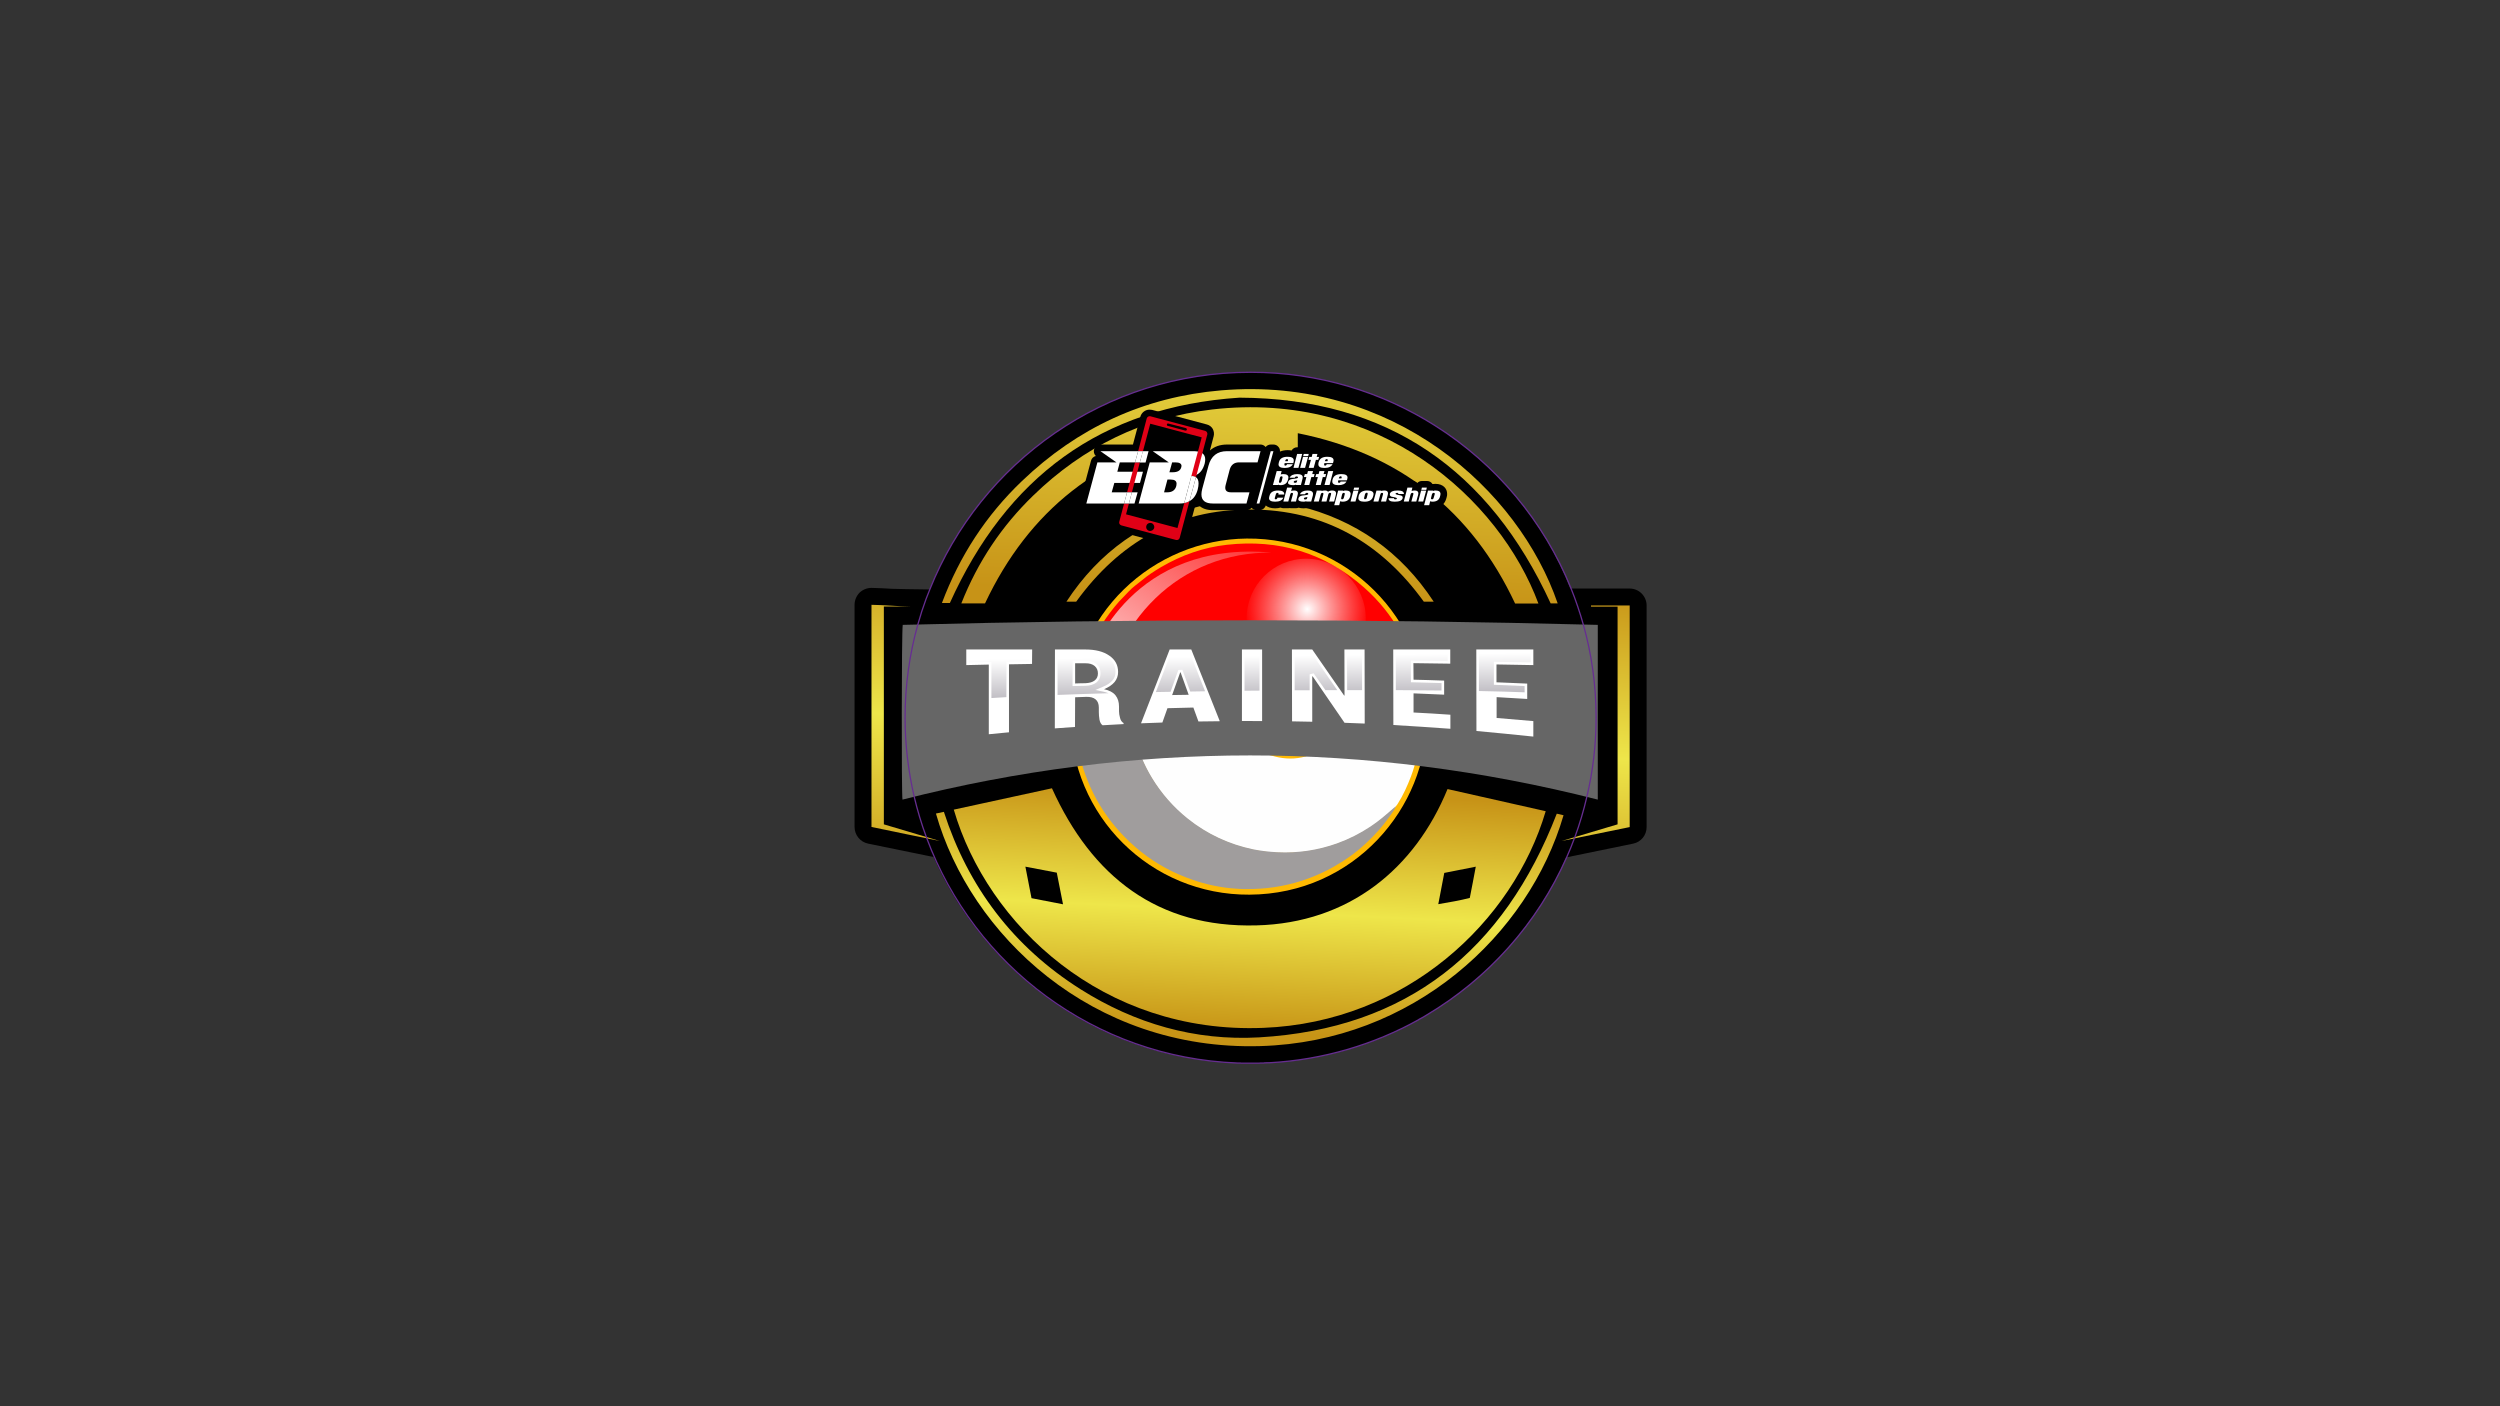 <svg width="1920" height="1080" viewBox="0 0 1920 1080" fill="none" xmlns="http://www.w3.org/2000/svg">
<rect x="0" y="0" width="1920" height="1080" fill="#333333" stroke="none"/>
<path d="M0.4 1080H1920.4V0H0.4V1080Z" fill="none"/>
<path d="M1264.6 465V635.2C1264.6 641.4 1260.3 646.7 1254.3 647.9L1203.2 658.4L1202.8 658.5C1186.3 696.5 1159.8 731.1 1126.4 758.1C1116.5 766.1 1106.1 773.3 1095.4 779.7C1094.6 780.167 1093.83 780.633 1093.1 781.1C1092.37 781.5 1091.63 781.9 1090.9 782.3C1090.57 782.5 1090.23 782.667 1089.9 782.8C1089.83 782.867 1089.77 782.933 1089.7 783C1089.63 783.067 1089.53 783.133 1089.4 783.2C1054.5 802.8 1015.7 814 975 816.2C974.6 816.2 974.167 816.2 973.7 816.2C972.834 816.267 971.933 816.3 971 816.3C970.867 816.3 970.7 816.333 970.5 816.4H969.6C969.466 816.4 969.334 816.4 969.2 816.4C968.867 816.4 968.566 816.4 968.3 816.4H968.2C968 816.4 967.8 816.4 967.6 816.4C967.533 816.467 967.467 816.5 967.4 816.5C966.334 816.5 965.3 816.5 964.3 816.5C962.966 816.5 961.7 816.5 960.5 816.5H960.2C959.134 816.5 958.067 816.5 957 816.5C955.867 816.5 954.7 816.5 953.5 816.5C953.367 816.5 953.233 816.5 953.1 816.5C952.9 816.5 952.733 816.467 952.6 816.4C951.8 816.4 951 816.4 950.2 816.4C892.4 814.3 838.6 794.3 793.9 758.3C760.2 731.1 733.6 696.3 717 658.2L666.7 647.9C660.6 646.6 656.3 641.3 656.3 635.1V464.5C656.3 461 657.7 457.7 660.1 455.2C662.6 452.8 665.9 451.5 669.3 451.5H669.5C674.8 451.6 680.1 451.9 685.1 452.2C688.1 452.4 702 452.5 713.5 452.7C713.7 452.7 713.9 452.7 714.1 452.7C753.2 354.9 848.8 285.9 960.5 285.9C1012.5 285.9 1061 300.9 1102 326.8C1152.5 359.1 1188.4 406.1 1206 452H1251.6C1258.8 452 1264.6 457.9 1264.6 465Z" fill="black"/>
<path d="M1242.3 633.1C1227.97 637.367 1213.63 641.633 1199.3 645.9C1216.7 642.4 1234.1 638.8 1251.6 635.2V465C1241.5 465 1231.7 465 1221.9 465C1221.9 465.333 1221.9 465.633 1221.9 465.9C1228.7 465.9 1235.4 465.9 1242.3 465.9V633.1Z" fill="url(#paint0_linear_0_1)"/>
<path d="M1095.7 551.3C1096.3 620 1040 686.7 959.6 687.1C883.9 687.6 821.9 626.7 822.2 550.2C822.5 471.3 886.1 414.3 957.5 413.6C1033.5 412.9 1096.2 474.4 1095.7 551.3Z" fill="#FFB902"/>
<path d="M871.5 564.2C884.1 560.8 896.8 558.3 909.7 556.4C918.3 555.2 926.9 554.3 935.6 553.7C939 553.5 942.3 553.4 945.7 553.2C946.7 553.1 947.101 553.7 947.401 554.5C953.301 567.2 962.8 576 976.2 580.2C992.3 585.2 1007.1 582.2 1020.3 571.7C1023.8 568.9 1026.9 565.5 1029.3 561.7C1030 560.8 1030.6 560.5 1031.7 560.8C1048.3 564.3 1064.3 569.3 1080.1 575.3C1082.5 576.2 1084.9 577.2 1087.4 578C1088.7 578.4 1088.7 579.1 1088.5 580.2C1087.1 585.7 1085.6 591.1 1083.6 596.4C1080.8 603.7 1077.6 610.8 1073.4 617.4C1073 618 1072.6 618.6 1072.1 619.2C1070.7 621.3 1068.6 622.6 1066.8 624.2C1061.67 628.867 1056.2 633.033 1050.4 636.7C1040 643.3 1028.8 648 1016.9 651.2C1009.7 653.133 1002.4 654.333 995 654.8C975 656.1 955.8 652.8 937.5 644.6C928.8 640.7 920.801 635.9 913.401 630.2C905.901 624.3 899.1 617.7 893.2 610.2C882.8 597 875.4 582.4 871.1 566.2C870.9 565.5 870.6 564.7 871.5 564.2Z" fill="#FEFEFE"/>
<path d="M871.5 564.2C871.1 564.7 871.3 565.2 871.4 565.7C874.3 576.9 878.7 587.5 884.7 597.4C892 609.4 901.2 619.9 912.2 628.7C927.1 640.6 943.9 648.4 962.5 652.3C968.6 653.5 974.7 654.2 980.9 654.5C996.7 655.3 1012 653 1026.9 647.7C1036 644.4 1044.5 640.1 1052.5 634.8C1058.9 630.6 1064.6 625.6 1070.3 620.6C1070.9 620.1 1071.5 619.7 1072.1 619.2C1071 622 1069.1 624.3 1067.4 626.8C1062.1 634.4 1055.9 641.3 1049 647.7C1041.3 654.9 1032.7 661 1023.5 666.1C1012.7 672.1 1001.3 676.5 989.3 679.3C982.233 680.967 975.067 682.033 967.8 682.5C964.6 682.7 961.5 682.8 958.4 682.8C954.1 682.9 949.7 682.6 945.4 682.2C933.467 681 921.933 678.2 910.8 673.8C896.4 668.3 883.4 660.5 871.8 650.4C850 631.4 835.8 607.9 829 579.8C828.6 578.4 829 577.9 830.3 577.4C843.2 572.6 856.2 568.2 869.5 564.7C870.167 564.5 870.833 564.333 871.5 564.2Z" fill="#A09D9D"/>
<path d="M835.701 544.5C842.201 542.1 848.6 539.7 855.1 537.5C862.4 535 869.8 532.5 877.3 530.6C886.7 528.2 896.1 525.8 905.6 524.2C913 523 920.401 521.9 927.901 521.3C932.601 521 937.3 520.6 942 520.4C943.9 520.3 945.801 520.1 947.701 520.2C948.601 520.2 948.9 519.7 949.1 519C952.8 509.8 958.901 502.6 967.401 497.4C972.867 494.067 978.801 492.033 985.201 491.3C997.101 490 1008 492.9 1017.5 500.2C1026 506.7 1031.4 515.3 1033.7 525.7C1034 527.2 1034.7 527.7 1036.1 528C1050.1 530.7 1063.3 535.9 1076.2 541.7C1081.3 544 1086.3 546.1 1091.4 548.2C1092.4 548.6 1092.9 549.1 1092.9 550.1C1093.1 558.6 1092.9 567 1090.9 575.3C1090.6 576.5 1089.9 576.2 1089.1 575.9C1080.5 572.433 1071.8 569.3 1063 566.5C1052.2 563 1041.2 560 1030.1 557.7C1029 557.5 1028.6 558 1028.2 558.7C1024.6 564.5 1020 569.2 1014.3 572.8C1008.1 576.8 1001.4 579 994.1 579.6C983.6 580.5 974 577.9 965.3 572C957.8 567 952.5 560.1 949.1 551.8C948.6 550.6 948.001 550.4 946.901 550.5C941.601 550.8 936.1 550.9 930.8 551.4C923.7 552 916.6 552.8 909.5 553.8C899.8 555.1 890.201 557 880.701 559.1C877.101 559.9 873.7 561.2 870.1 562C865.6 563.1 861.301 564.5 856.901 565.7C856.101 565.9 855.4 566.4 854.5 566.4C852.9 567 851.4 566.3 850 565.6C841.5 561.9 836.601 555.4 835.201 546.2C835.101 545.5 835.001 544.9 835.701 544.5Z" fill="#58585A"/>
<path d="M1091.9 543.5C1091.6 537.9 1091 532.3 1090 526.8C1084.4 496.9 1070.4 471.4 1047.6 451.2C1017.5 424.6 982.101 413.9 942.201 418.4C924.201 420.4 907.3 426.4 891.6 435.6C886.4 438.7 881.301 442 876.701 445.9C873.301 448.6 869.8 451.1 866.8 454.3C865.467 455.7 864.134 457.1 862.8 458.5C861.7 459.7 860.6 460.8 859.5 461.9C839.7 484.5 828.501 510.7 826.201 540.6C826.101 542.2 825.9 543.7 826.1 545.4C827.1 545 827.901 544.7 828.701 544.4C844.101 538.4 859.701 532.8 875.701 528.3C898.301 521.8 921.3 518.2 944.8 517.5C946.2 517.5 946.9 517.1 947.5 515.8C956.1 497.4 973.901 487 994.201 488.4C1013.8 489.7 1031.2 504.1 1036 523.4C1036.4 524.8 1037 525.4 1038.4 525.7C1046.4 527.3 1054.3 529.7 1061.9 532.7C1071.5 536.4 1080.7 540.8 1090.2 544.7C1091.9 545.4 1092 545.4 1091.9 543.5Z" fill="#FF0000"/>
<path d="M835.7 544.5C835.1 546.1 835.8 547.6 836.2 549.1C838.6 557.9 844.3 563.6 853.1 566.3C853.6 566.4 854.1 566.3 854.5 566.4C850.2 567.8 845.801 569.3 841.401 570.8C837.201 572.2 832.9 573.6 828.8 575.4C827.8 575.8 827.601 575.4 827.401 574.6C826.701 571.9 826.301 569.1 825.901 566.3C825.001 561 825.4 555.6 825.3 550.2C825.3 549 825.7 548.3 826.8 547.9C829.8 546.8 832.7 545.4 835.7 544.5Z" fill="#363638"/>
<path d="M991.8 501.8C1009.6 501.6 1024.5 516.4 1024.3 534.8C1024 552.7 1009.7 567.2 991.3 567.1C973 567 958.8 552.1 958.8 534.3C958.9 516.4 973.6 501.4 991.8 501.8Z" fill="black"/>
<path d="M961.6 534.1C961.9 517.5 975.501 504.2 991.901 504.5C1008.8 504.7 1021.7 518.3 1021.4 535.5C1021.2 551.7 1007.3 564.6 990.6 564.3C974.6 564 961.4 550.2 961.6 534.1Z" fill="#FEFEFE"/>
<path d="M991.7 511.4C1004.5 511.5 1014.7 521.9 1014.6 534.6C1014.4 547.3 1004.1 557.5 991.4 557.4C978.6 557.4 968.4 546.9 968.6 534C968.7 521.5 979.1 511.3 991.7 511.4Z" fill="black"/>
<path d="M1012.8 534.8C1012.1 547.2 1002.4 556.2 990.2 555.5C979 555 969.7 544.8 970.4 533.6C971 521.8 980.9 512.6 992.4 513.2C1004 513.8 1013.3 523.7 1012.8 534.8Z" fill="#FEFEFE"/>
<path d="M1048.9 474.9C1048.9 500.1 1028.4 520.6 1003.1 520.6C977.9 520.6 957.4 500.1 957.4 474.9C957.4 449.6 977.9 429.1 1003.1 429.1C1028.4 429.1 1048.9 449.6 1048.9 474.9Z" fill="url(#paint1_radial_0_1)"/>
<path d="M976.6 424.4C907.2 423.8 852.3 475.4 844.5 553.2L839.1 501.8C839.1 501.8 868.9 414.6 976.6 424.4Z" fill="url(#paint2_linear_0_1)"/>
<path d="M693.1 614.1C871.2 568.8 1049.1 568.9 1227.1 614.1V479.9C1048.9 475.2 871 475.2 693.3 479.9C692.4 485 692.3 609.5 693.1 614.1Z" fill="#666666"/>
<path d="M1187.1 623C1162.1 707.8 1080 785.1 970.2 789.4C847.2 794.3 758.3 710.2 732.5 621.8L807.9 605.4C838.6 673.3 889.1 712.7 964.9 710.7C1036.1 708.9 1086.7 667 1111.7 606L1187.1 623Z" fill="url(#paint3_linear_0_1)"/>
<path d="M930.8 314.5C877.8 320.7 831.9 343.3 793.6 380.5C769.4 403.9 751 431.3 738.3 463.4H756.5C790.2 391.9 845.4 348.3 923.3 332.7V388.3C878.7 399.3 844.1 423.7 819 462.1H826.5C859.6 416.4 903.5 391.2 960.2 391.3C1016.9 391.4 1060.7 416.7 1093.5 462.1H1101.1C1075.9 423.7 1041.1 399.2 996.7 388.4V332.7C1074.9 348.4 1130.2 392.3 1163.6 463.5H1181.5C1151.5 382.9 1059 299.6 930.8 314.5Z" fill="url(#paint4_linear_0_1)"/>
<path d="M1200.8 626.1C1174 718 1085.1 800.1 967.9 803.4C838.1 807.1 745.1 717.3 718.8 624.8L724.9 623.5C743.6 681.4 778.3 727.1 829.8 759.7C871.6 786.1 917.7 799.5 967 796.7C1080.9 790.1 1155 729.9 1195.6 624.9L1200.8 626.1Z" fill="url(#paint5_linear_0_1)"/>
<path d="M937.8 299.8C878.7 304.8 827.6 328.5 784.8 369.5C757.3 395.8 737 426.9 723.4 463.1H729.5C773 366.7 845.6 312.4 951.9 305.4C1065.8 305.9 1143.7 360.9 1190.9 463.4H1196.3C1166.3 376 1069.7 288.7 937.8 299.8Z" fill="url(#paint6_linear_0_1)"/>
<path d="M678.8 633.1V465.8C685.7 465.8 692.4 465.8 699.2 465.8C689.3 465.7 679.4 464.6 669.3 464.5V635.1C687 638.8 704.4 642.4 721.8 645.9C707.5 641.7 693.3 637.4 678.8 633.1Z" fill="url(#paint7_linear_0_1)"/>
<path d="M1109.3 374.1C1107.7 372.5 1105.4 371.6 1102.4 371.6C1101.93 371.6 1101.47 371.633 1101 371.7C1100.87 371.7 1100.73 371.7 1100.6 371.7H1100.1C1100.03 371.633 1099.97 371.533 1099.9 371.4C1099 370.1 1097.5 369.4 1095.9 369.4H1092.1C1090.6 369.4 1089.3 370 1088.4 371C1087.4 370 1086.1 369.4 1084.7 369.4H1080.9C1079.1 369.4 1077.4 370.4 1076.5 371.9C1075.6 371.7 1074.6 371.6 1073.5 371.6C1071 371.6 1069 372 1067.5 372.7C1066.3 372 1065 371.6 1063.3 371.6C1062.63 371.6 1062 371.633 1061.4 371.7C1061.27 371.7 1061.1 371.7 1060.9 371.7H1057.1C1056.2 371.7 1055.4 371.9 1054.7 372.3C1053.5 371.9 1052 371.6 1050.2 371.6C1049.47 371.6 1048.77 371.667 1048.1 371.8C1048.03 371.667 1047.97 371.533 1047.9 371.4C1046.9 370.1 1045.5 369.4 1043.9 369.4H1040C1039.87 369.4 1039.73 369.4 1039.6 369.4C1039.8 368.533 1039.9 367.667 1039.9 366.8C1039.9 365.5 1039.5 359 1030.1 359C1029.43 359 1028.8 359.033 1028.2 359.1C1028.13 358.967 1028.07 358.833 1028 358.7C1028.07 358.5 1028.17 358.267 1028.3 358C1028.43 357.667 1028.53 357.333 1028.6 357L1028.9 356.1C1029.1 355.233 1029.2 354.4 1029.2 353.6C1029.2 352.3 1028.8 345.7 1019.4 345.7C1018.2 345.7 1017.13 345.8 1016.2 346C1016.07 345.867 1015.97 345.7 1015.9 345.5C1014.9 344.2 1013.4 343.5 1011.8 343.5H1008C1007.47 343.5 1006.97 343.567 1006.5 343.7C1006.1 343.567 1005.67 343.5 1005.2 343.5H1001.3C1001.1 343.5 1000.87 343.533 1000.6 343.6C1000.4 343.5 1000.3 343.5 1000.1 343.5H996.2C994.4 343.5 992.8 344.5 991.9 346C991.033 345.8 990.033 345.7 988.9 345.7C986.5 345.7 984.6 346.2 983 346.8C983.1 345.6 982.8 344.4 982 343.4C981 342.1 979.6 341.4 978 341.4H975.9C974.4 341.4 973 342.1 972 343.3C971 342.1 969.599 341.4 968.099 341.4H942.299C936.999 341.4 932.5 343 929.2 346L932.099 335C932.599 333.1 932.3 331.2 931.4 329.4C930.4 327.7 928.8 326.5 926.9 326L884.799 314.8C884.199 314.667 883.567 314.6 882.9 314.6C879.6 314.6 876.699 316.8 875.799 320L870.099 341.4H845.099C842.899 341.4 840.899 342.8 840.299 345C839.699 346.8 840.199 348.9 841.599 350.2C839.799 350.6 838.4 352 837.9 353.8L829.4 385.4C829 386.9 829.299 388.6 830.299 389.8C831.299 391.1 832.799 391.8 834.299 391.8H856.7L854.7 399.4C854.1 401.3 854.4 403.3 855.4 405C856.4 406.7 858 407.9 859.9 408.4L901.9 419.6C902.5 419.8 903.133 419.9 903.799 419.9C907.099 419.9 910.1 417.6 910.9 414.4L918 388.1C918.533 387.633 919.066 387.167 919.599 386.7C919.999 387.233 920.399 387.7 920.799 388.1C923.199 390.6 926.9 391.8 931.5 391.8H957.299C958.799 391.8 960.2 391.1 961.2 390C962.2 391.1 963.599 391.8 965.099 391.8H967.2C969.5 391.8 971.399 390.3 972.099 388.2C973.499 389.4 975.799 390.4 979.299 390.4C980.899 390.4 982.3 390.2 983.5 389.8C984.166 390.133 984.866 390.3 985.599 390.3H989.4C989.733 390.3 990.067 390.267 990.4 390.2C990.733 390.267 991.067 390.3 991.4 390.3H995.299C995.966 390.3 996.633 390.167 997.299 389.9C998.399 390.2 999.7 390.4 1001.2 390.4C1001.73 390.4 1002.23 390.367 1002.7 390.3C1002.83 390.3 1003 390.3 1003.2 390.3H1007C1007.33 390.3 1007.67 390.267 1008 390.2C1008.33 390.267 1008.67 390.3 1009 390.3H1012.8C1013.2 390.3 1013.57 390.267 1013.9 390.2C1014.23 390.267 1014.57 390.3 1014.9 390.3H1018.7C1019.03 390.3 1019.37 390.267 1019.7 390.2C1019.83 390.2 1020 390.2 1020.2 390.2C1020.33 390.533 1020.5 390.833 1020.7 391.1C1021.6 392.3 1023.1 393 1024.7 393H1028.5C1030.5 393 1032.2 391.9 1033.1 390.2C1033.77 390.133 1034.4 390 1035 389.8C1035.67 390.133 1036.4 390.3 1037.2 390.3H1041C1041.9 390.3 1042.7 390.1 1043.4 389.7C1044.67 390.167 1046.17 390.4 1047.9 390.4C1049.7 390.4 1051.2 390.1 1052.5 389.7C1053.2 390.1 1054 390.3 1054.8 390.3H1058.6C1058.93 390.3 1059.27 390.267 1059.6 390.2C1059.93 390.267 1060.27 390.3 1060.6 390.3H1064.5C1065.3 390.3 1066 390.1 1066.7 389.8C1067.97 390.2 1069.43 390.4 1071.1 390.4C1073 390.4 1074.6 390.2 1075.9 389.8C1076.57 390.133 1077.3 390.3 1078.1 390.3H1081.9C1082.23 390.3 1082.57 390.267 1082.9 390.2C1083.23 390.267 1083.57 390.3 1083.9 390.3H1087.7C1088.03 390.3 1088.33 390.267 1088.6 390.2C1088.8 390.3 1089 390.3 1089.2 390.3H1089.3C1089.37 390.567 1089.5 390.833 1089.7 391.1C1090.7 392.3 1092.2 393 1093.7 393H1097.6C1099.5 393 1101.3 391.9 1102.1 390.2C1106.6 389.6 1109.7 387 1110.8 382.7L1111 382C1111.3 381.1 1111.4 380.3 1111.4 379.4C1111.4 377.3 1110.7 375.5 1109.3 374.1Z" fill="black"/>
<path fill-rule="evenodd" clip-rule="evenodd" d="M993.2 355.7H986.6L986.5 356.3C986.433 356.5 986.4 356.7 986.4 356.9C986.4 357.367 986.633 357.6 987.1 357.6C987.766 357.6 988.2 357.233 988.4 356.5H992.9C991.9 358.433 989.8 359.4 986.6 359.4C983.466 359.4 981.9 358.467 981.9 356.6C981.9 356.267 981.966 355.867 982.1 355.4L982.3 354.7C982.966 352.1 985.167 350.8 988.9 350.8C992.034 350.8 993.6 351.733 993.6 353.6C993.6 353.933 993.567 354.333 993.5 354.8L993.2 355.7ZM989 354.2L989.1 353.9C989.166 353.7 989.2 353.5 989.2 353.3C989.2 352.833 988.934 352.6 988.4 352.6C987.734 352.6 987.3 353.033 987.1 353.9L987 354.2H989Z" fill="white"/>
<path d="M997.2 359.3H993.4L996.2 348.6H1000.1L997.2 359.3Z" fill="white"/>
<path d="M1002.3 359.3H998.5L1000.7 350.9H1004.6L1002.3 359.3ZM1004.7 350.3H1000.8L1001.3 348.6H1005.1L1004.7 350.3Z" fill="white"/>
<path d="M1012.4 353.2H1010.6L1008.9 359.3H1005.1L1006.8 353.2H1004.9L1005.5 350.9H1007.4L1008 348.6H1011.8L1011.2 350.9H1013.1L1012.4 353.2Z" fill="white"/>
<path fill-rule="evenodd" clip-rule="evenodd" d="M1023.7 355.7H1017.1L1017 356.3C1016.93 356.5 1016.9 356.7 1016.9 356.9C1016.9 357.367 1017.13 357.6 1017.6 357.6C1018.27 357.6 1018.7 357.233 1018.9 356.5H1023.4C1022.4 358.433 1020.33 359.4 1017.2 359.4C1014.07 359.4 1012.5 358.467 1012.5 356.6C1012.5 356.267 1012.53 355.867 1012.6 355.4L1012.8 354.7C1013.53 352.1 1015.73 350.8 1019.4 350.8C1022.6 350.8 1024.2 351.733 1024.2 353.6C1024.2 353.933 1024.13 354.333 1024 354.8L1023.7 355.7ZM1019.5 354.2L1019.6 353.9C1019.67 353.7 1019.7 353.5 1019.7 353.3C1019.7 352.833 1019.43 352.6 1018.9 352.6C1018.23 352.6 1017.8 353.033 1017.6 353.9L1017.5 354.2H1019.5Z" fill="white"/>
<path fill-rule="evenodd" clip-rule="evenodd" d="M989.1 368.7C988.366 371.3 986.433 372.6 983.3 372.6C982.633 372.6 982.033 372.467 981.5 372.2V372.5H977.6L980.5 361.8H984.3L983.6 364.4C984.2 364.2 984.866 364.1 985.6 364.1C988.2 364.1 989.5 364.967 989.5 366.7C989.5 367.1 989.433 367.533 989.3 368L989.1 368.7ZM984.3 369.6L984.9 367.1C984.967 366.9 985 366.733 985 366.6C985 366.067 984.734 365.8 984.2 365.8C983.534 365.8 983.1 366.233 982.9 367.1L982.3 369.6C982.233 369.8 982.2 369.967 982.2 370.1C982.2 370.567 982.434 370.8 982.9 370.8C983.567 370.8 984.033 370.4 984.3 369.6Z" fill="white"/>
<path fill-rule="evenodd" clip-rule="evenodd" d="M999.1 372.5H995.2L995.3 372.2C994.7 372.467 994.033 372.6 993.3 372.6C990.566 372.6 989.2 371.967 989.2 370.7C989.2 370.567 989.233 370.4 989.3 370.2C989.566 369.267 990.166 368.6 991.1 368.2C991.7 368 992.634 367.833 993.9 367.7C995.167 367.567 996.1 367.367 996.7 367.1L996.8 366.9C996.8 366.767 996.8 366.667 996.8 366.6C996.8 366.133 996.5 365.9 995.9 365.9C995.1 365.9 994.6 366.233 994.4 366.9H990.4C991.334 365.033 993.3 364.1 996.3 364.1C999.1 364.1 1000.5 364.933 1000.5 366.6C1000.5 367 1000.43 367.4 1000.3 367.8L999.1 372.5ZM996 370L996.3 368.9C996.1 368.967 995.766 369.033 995.3 369.1C994.833 369.167 994.467 369.233 994.2 369.3C993.867 369.5 993.666 369.733 993.6 370C993.6 370.067 993.6 370.133 993.6 370.2C993.6 370.6 993.933 370.8 994.6 370.8C995.4 370.8 995.867 370.533 996 370Z" fill="white"/>
<path d="M1009 366.4H1007.1L1005.5 372.5H1001.7L1003.3 366.4H1001.4L1002.1 364.1H1003.9L1004.5 361.8H1008.4L1007.8 364.1H1009.6L1009 366.4Z" fill="white"/>
<path d="M1017.8 366.4H1015.9L1014.3 372.5H1010.5L1012.1 366.4H1010.2L1010.9 364.1H1012.7L1013.3 361.8H1017.2L1016.5 364.1H1018.4L1017.8 366.4Z" fill="white"/>
<path d="M1021.1 372.5H1017.2L1020.1 361.8H1023.9L1021.1 372.5Z" fill="white"/>
<path fill-rule="evenodd" clip-rule="evenodd" d="M1034.4 368.9H1027.8L1027.7 369.5C1027.63 369.767 1027.6 369.967 1027.6 370.1C1027.6 370.567 1027.83 370.8 1028.3 370.8C1028.97 370.8 1029.4 370.467 1029.6 369.8H1034.1C1033.1 371.667 1031.03 372.6 1027.9 372.6C1024.77 372.6 1023.2 371.667 1023.2 369.8C1023.2 369.467 1023.23 369.1 1023.3 368.7L1023.5 368C1024.23 365.4 1026.43 364.1 1030.1 364.1C1033.3 364.1 1034.9 365 1034.9 366.8C1034.9 367.2 1034.83 367.6 1034.7 368L1034.4 368.9ZM1030.2 367.4L1030.3 367.1C1030.37 366.9 1030.4 366.733 1030.4 366.6C1030.4 366.067 1030.13 365.8 1029.6 365.8C1028.93 365.8 1028.5 366.233 1028.3 367.1L1028.2 367.4H1030.2Z" fill="white"/>
<path d="M985.6 382.2C984.733 384.267 982.633 385.3 979.3 385.3C976.166 385.3 974.6 384.367 974.6 382.5C974.6 382.167 974.666 381.8 974.8 381.4L975 380.7C975.667 378.033 977.866 376.7 981.6 376.7C984.733 376.7 986.3 377.633 986.3 379.5C986.3 379.567 986.3 379.667 986.3 379.8H981.8C981.866 379.6 981.9 379.4 981.9 379.2C981.9 378.733 981.633 378.5 981.1 378.5C980.433 378.5 980 378.933 979.8 379.8L979.1 382.2C979.033 382.4 979 382.6 979 382.8C979 383.267 979.266 383.5 979.8 383.5C980.466 383.5 980.9 383.067 981.1 382.2H985.6Z" fill="white"/>
<path d="M995.3 385.2H991.4L992.9 379.8C992.967 379.533 993 379.333 993 379.2C993 378.733 992.734 378.5 992.2 378.5C991.534 378.5 991.1 378.933 990.9 379.8L989.4 385.2H985.6L988.5 374.5H992.3L991.6 377.1C992.2 376.833 993 376.7 994 376.7C995.867 376.7 996.8 377.433 996.8 378.9C996.8 379.233 996.733 379.633 996.6 380.1L995.3 385.2Z" fill="white"/>
<path fill-rule="evenodd" clip-rule="evenodd" d="M1007 385.2H1003.2V384.9C1002.6 385.167 1001.93 385.3 1001.2 385.3C998.467 385.3 997.1 384.667 997.1 383.4C997.1 383.2 997.134 383 997.2 382.8C997.467 381.933 998.067 381.3 999 380.9C999.6 380.633 1000.53 380.467 1001.8 380.4C1003.07 380.267 1004 380.067 1004.6 379.8L1004.7 379.6C1004.7 379.467 1004.7 379.333 1004.7 379.2C1004.7 378.733 1004.4 378.5 1003.8 378.5C1003 378.5 1002.5 378.867 1002.3 379.6H998.3C999.3 377.667 1001.3 376.7 1004.3 376.7C1007.03 376.7 1008.4 377.567 1008.4 379.3C1008.4 379.633 1008.37 380 1008.3 380.4L1007 385.2ZM1003.8 382.8L1004.1 381.7C1003.9 381.767 1003.57 381.833 1003.1 381.9C1002.63 381.967 1002.3 382.033 1002.1 382.1C1001.7 382.233 1001.47 382.467 1001.4 382.8C1001.4 382.867 1001.4 382.933 1001.4 383C1001.4 383.4 1001.73 383.6 1002.4 383.6C1003.2 383.6 1003.67 383.333 1003.8 382.8Z" fill="white"/>
<path d="M1024.6 385.2H1020.7L1022.2 379.8C1022.27 379.6 1022.3 379.4 1022.3 379.2C1022.3 378.733 1022.03 378.5 1021.5 378.5C1020.83 378.5 1020.37 378.933 1020.1 379.8L1018.7 385.2H1014.9L1016.3 379.8C1016.37 379.6 1016.4 379.4 1016.4 379.2C1016.4 378.733 1016.17 378.5 1015.7 378.5C1014.97 378.5 1014.5 378.933 1014.3 379.8L1012.8 385.2H1009L1011.3 376.8H1015.1L1015 377.1C1015.6 376.833 1016.43 376.7 1017.5 376.7C1018.7 376.7 1019.5 377.033 1019.9 377.7C1020.7 377.033 1021.83 376.7 1023.3 376.7C1025.17 376.7 1026.1 377.433 1026.1 378.9C1026.1 379.233 1026.03 379.633 1025.9 380.1L1024.6 385.2Z" fill="white"/>
<path fill-rule="evenodd" clip-rule="evenodd" d="M1036.9 381.4C1036.17 384 1034.23 385.3 1031.1 385.3C1030.43 385.3 1029.83 385.167 1029.3 384.9L1028.5 388H1024.7L1027.7 376.8H1031.5L1031.4 377.1C1032.07 376.833 1032.73 376.7 1033.4 376.7C1036 376.7 1037.3 377.6 1037.3 379.4C1037.3 379.8 1037.23 380.233 1037.1 380.7L1036.9 381.4ZM1032.7 379.8C1032.77 379.6 1032.8 379.4 1032.8 379.2C1032.8 378.733 1032.57 378.5 1032.1 378.5C1031.37 378.5 1030.9 378.933 1030.7 379.8L1030.1 382.2C1030.03 382.4 1030 382.6 1030 382.8C1030 383.267 1030.23 383.5 1030.7 383.5C1031.37 383.5 1031.83 383.067 1032.1 382.2L1032.7 379.8Z" fill="white"/>
<path d="M1041 385.2H1037.2L1039.4 376.8H1043.3L1041 385.2ZM1043.4 376.2H1039.5L1040 374.5H1043.8L1043.4 376.2Z" fill="white"/>
<path fill-rule="evenodd" clip-rule="evenodd" d="M1054.5 381.3C1053.83 383.967 1051.63 385.3 1047.9 385.3C1044.77 385.3 1043.2 384.367 1043.2 382.5C1043.2 382.167 1043.27 381.767 1043.4 381.3L1043.5 380.7C1044.23 378.033 1046.47 376.7 1050.2 376.7C1053.33 376.7 1054.9 377.633 1054.9 379.5C1054.9 379.833 1054.83 380.233 1054.7 380.7L1054.5 381.3ZM1049.7 382.1L1050.3 379.7C1050.37 379.5 1050.4 379.333 1050.4 379.2C1050.4 378.667 1050.17 378.4 1049.7 378.4C1049.03 378.4 1048.57 378.833 1048.3 379.7L1047.7 382.1C1047.63 382.367 1047.6 382.567 1047.6 382.7C1047.6 383.167 1047.83 383.4 1048.3 383.4C1049.03 383.4 1049.5 382.967 1049.7 382.1Z" fill="white"/>
<path d="M1064.5 385.2H1060.6L1062.1 379.8C1062.17 379.6 1062.2 379.4 1062.2 379.2C1062.2 378.733 1061.93 378.5 1061.4 378.5C1060.73 378.5 1060.3 378.933 1060.1 379.8L1058.6 385.2H1054.8L1057.1 376.8H1060.9L1060.8 377.1C1061.4 376.833 1062.23 376.7 1063.3 376.7C1065.1 376.7 1066 377.433 1066 378.9C1066 379.233 1065.93 379.633 1065.8 380.1L1064.5 385.2Z" fill="white"/>
<path d="M1078.2 379.4H1073.9C1073.9 379.267 1073.9 379.167 1073.9 379.1C1073.9 378.7 1073.63 378.5 1073.1 378.5C1072.23 378.5 1071.8 378.733 1071.8 379.2C1071.8 379.533 1072.3 379.8 1073.3 380C1074.83 380.267 1075.77 380.467 1076.1 380.6C1076.9 380.933 1077.3 381.433 1077.3 382.1C1077.3 382.3 1077.27 382.5 1077.2 382.7C1076.73 384.433 1074.7 385.3 1071.1 385.3C1067.83 385.3 1066.27 384.4 1066.4 382.6H1070.6C1070.6 382.733 1070.6 382.833 1070.6 382.9C1070.6 383.3 1070.9 383.5 1071.5 383.5C1072.37 383.5 1072.8 383.267 1072.8 382.8C1072.8 382.467 1072.33 382.2 1071.4 382C1069.87 381.733 1068.9 381.533 1068.5 381.4C1067.77 381.067 1067.4 380.567 1067.4 379.9C1067.4 379.7 1067.4 379.5 1067.4 379.3C1067.87 377.567 1069.9 376.7 1073.5 376.7C1076.7 376.7 1078.27 377.6 1078.2 379.4Z" fill="white"/>
<path d="M1087.7 385.2H1083.9L1085.4 379.8C1085.47 379.533 1085.5 379.333 1085.5 379.2C1085.5 378.733 1085.23 378.5 1084.7 378.5C1084.03 378.5 1083.57 378.933 1083.3 379.8L1081.9 385.2H1078.1L1080.9 374.5H1084.7L1084.1 377.1C1084.7 376.833 1085.5 376.7 1086.5 376.7C1088.37 376.7 1089.3 377.433 1089.3 378.9C1089.3 379.233 1089.23 379.633 1089.1 380.1L1087.7 385.2Z" fill="white"/>
<path d="M1093 385.2H1089.2L1091.4 376.8H1095.3L1093 385.2ZM1095.4 376.2H1091.6L1092 374.5H1095.8L1095.4 376.2Z" fill="white"/>
<path fill-rule="evenodd" clip-rule="evenodd" d="M1105.9 381.4C1105.23 384 1103.3 385.3 1100.1 385.3C1099.43 385.3 1098.87 385.167 1098.4 384.9L1097.6 388H1093.7L1096.7 376.8H1100.6L1100.5 377.1C1101.1 376.833 1101.73 376.7 1102.4 376.7C1105 376.7 1106.3 377.6 1106.3 379.4C1106.3 379.8 1106.23 380.233 1106.1 380.7L1105.9 381.4ZM1101.8 379.8C1101.87 379.6 1101.9 379.4 1101.9 379.2C1101.9 378.733 1101.63 378.5 1101.1 378.5C1100.43 378.5 1099.97 378.933 1099.7 379.8L1099.1 382.2C1099.03 382.4 1099 382.6 1099 382.8C1099 383.267 1099.27 383.5 1099.8 383.5C1100.47 383.5 1100.9 383.067 1101.1 382.2L1101.8 379.8Z" fill="white"/>
<path fill-rule="evenodd" clip-rule="evenodd" d="M877.8 362.3L875.5 370.9H855.8L853.8 378.1H865.6L863.3 386.7H834.3L842.8 355.1H857.4L845.1 346.5H874.1L871.7 355.1H860L858.1 362.3H877.8ZM869.3 378.1H873.7L871.3 386.7H867L869.3 378.1ZM882.1 346.5L879.8 355.2H875.4L877.7 346.5H882.1Z" fill="white"/>
<path fill-rule="evenodd" clip-rule="evenodd" d="M925.6 352.8C925.6 353.8 925.467 354.867 925.2 356C924 360.333 921.933 363.2 919 364.6C917.8 365.133 916.467 365.433 915 365.5L909.5 386.4C908.3 386.6 907.034 386.7 905.7 386.7H874.5L883 355.1H897.6L885.3 346.5H916.5C917.833 346.5 919 346.6 920 346.8C921.4 347.067 922.534 347.5 923.4 348.1C924.867 349.167 925.6 350.733 925.6 352.8ZM903.6 371.5C903.6 369.367 902.1 368.3 899.1 368.3H896.6L894 378.1H896.5C900.233 378.1 902.534 376.467 903.4 373.2C903.534 372.6 903.6 372.033 903.6 371.5ZM907.4 357.9C907.4 356.033 905.8 355.1 902.6 355.1H900.2L898.1 362.7H900.6C904.333 362.7 906.534 361.433 907.2 358.9C907.334 358.5 907.4 358.167 907.4 357.9ZM920.5 371.3C920.5 372.7 920.266 374.3 919.8 376.1C918.666 380.3 916.567 383.233 913.5 384.9L918.5 366.5C919.833 367.433 920.5 369.033 920.5 371.3Z" fill="white"/>
<path d="M957.3 386.7H931.5C925.633 386.7 922.7 384.367 922.7 379.7C922.7 378.5 922.9 377.1 923.3 375.5L928.1 357.7C930.1 350.233 934.833 346.5 942.3 346.5H968.1L965.8 355.1H951.6C947.866 355.1 945.467 356.967 944.4 360.7L941.3 372.5C941.1 373.3 941 374 941 374.6C941 376.933 942.467 378.1 945.4 378.1H959.6L957.3 386.7Z" fill="white"/>
<path fill-rule="evenodd" clip-rule="evenodd" d="M913.5 384.9L906 413.1C905.7 414.3 904.401 415 903.201 414.7L861.201 403.5C860.001 403.1 859.2 401.9 859.6 400.7L863.3 386.7H867L864.8 395L904.3 405.5L909.5 386.4C910.967 386.067 912.3 385.567 913.5 384.9ZM884.201 401.7C882.501 401.3 880.801 402.2 880.401 403.9C879.901 405.5 880.9 407.3 882.6 407.7C884.2 408.1 885.901 407.1 886.401 405.5C886.801 403.8 885.801 402.1 884.201 401.7ZM927.201 333.7L923.401 348.1L919 364.6L918.5 366.5C917.567 365.9 916.4 365.567 915 365.5L920 346.8L922.901 335.9L883.401 325.4L877.8 346.5H874.1L880.701 321.3C881.101 320.1 882.3 319.4 883.5 319.7L925.6 330.9C926.8 331.3 927.501 332.5 927.201 333.7ZM910.8 328.8L897.401 325.3C896.801 325.1 896.301 325.4 896.201 325.9C896.001 326.5 896.301 327 896.901 327.1L910.3 330.7C910.367 330.7 910.467 330.7 910.6 330.7C911 330.7 911.4 330.5 911.5 330C911.6 329.5 911.3 329 910.8 328.8ZM875.401 355.1L873.5 362.3L871.201 370.9H867.5L869.8 362.3L871.701 355.1H875.401ZM865.6 378.1H869.3L871.201 370.9H867.5L865.6 378.1Z" fill="#E00016"/>
<path d="M869.3 378.1L867 386.7H863.3L865.6 378.1H869.3Z" fill="white"/>
<path d="M877.8 346.5L875.4 355.1H871.7L874.1 346.5H877.8Z" fill="white"/>
<path d="M918.5 366.5L913.5 384.9C912.3 385.567 910.967 386.067 909.5 386.4L915 365.5C916.4 365.567 917.567 365.9 918.5 366.5Z" fill="white"/>
<path d="M978 346.5L967.2 386.7H965.1L975.9 346.5H978Z" fill="white"/>
<path d="M816.4 694.5C814.7 685.8 813.2 678 811.6 670.2C803.5 668.7 795.9 667.2 787.5 665.6C789.1 674 790.6 681.8 792.2 689.8C800 691.3 807.7 692.8 816.4 694.5Z" fill="black"/>
<path d="M1133.4 665.6C1124.7 667.3 1117 668.8 1109.2 670.4C1107.7 678.4 1106.2 686.1 1104.6 694.4C1113.3 692.9 1121.1 691.6 1128.8 689.6C1130.4 681.7 1131.8 674 1133.4 665.6Z" fill="black"/>
<path d="M792.6 509.9C785.6 510 782 510.1 774.9 510.2C774.9 527.6 774.9 545 774.9 562.4C768.7 563 765.6 563.3 759.4 563.9C759.4 546.1 759.4 528.267 759.4 510.4C752.5 510.6 749 510.6 742.1 510.8C742.1 506 742.1 503.6 742.1 498.8C758.966 498.8 775.834 498.8 792.7 498.8C792.6 503.3 792.6 505.5 792.6 509.9Z" fill="white"/>
<path fill-rule="evenodd" clip-rule="evenodd" d="M825.7 535.5C825.7 544.6 825.7 549.2 825.6 558.3C819.4 558.7 816.3 558.9 810.1 559.4C810.166 539.2 810.2 519 810.2 498.8C819.6 498.8 824.2 498.8 833.5 498.8C841.3 498.8 847.434 500.367 851.9 503.5C856.434 506.567 858.7 510.767 858.7 516.1C858.7 519.033 857.8 521.6 856 523.8C854.133 526 851.434 527.833 847.9 529.3C851.967 530.167 854.9 531.733 856.7 534C858.5 536.267 859.4 539.133 859.4 542.6C859.4 544.1 859.4 544.8 859.4 546.3C859.4 547.767 859.667 549.467 860.2 551.4C860.667 553.267 861.567 554.567 862.9 555.3C862.9 555.6 862.9 555.8 862.9 556.1C856.4 556.4 853.2 556.6 846.8 557C845.6 556.2 844.8 554.767 844.4 552.7C844.067 550.633 843.9 548.7 843.9 546.9C843.9 545.5 843.9 544.8 843.9 543.4C843.9 540.6 843.067 538.5 841.4 537.1C839.734 535.7 837.267 535.067 834 535.2C830.7 535.3 829 535.4 825.7 535.5ZM825.7 524.9C828.9 524.8 830.4 524.7 833.6 524.7C836.733 524.567 839.1 523.867 840.7 522.6C842.367 521.333 843.2 519.533 843.2 517.2C843.2 514.8 842.367 512.9 840.7 511.5C838.967 510.033 836.567 509.333 833.5 509.4C830.4 509.4 828.8 509.4 825.7 509.4C825.7 515.6 825.7 518.7 825.7 524.9Z" fill="white"/>
<path fill-rule="evenodd" clip-rule="evenodd" d="M916.5 543.4C908.5 543.6 904.5 543.7 896.6 543.9C895 548.3 894.3 550.5 892.7 554.9C886.1 555.1 882.9 555.2 876.3 555.5C883.566 536.567 890.9 517.667 898.3 498.8C901.6 498.8 903.2 498.8 906.6 498.8C909.9 498.8 911.6 498.8 914.9 498.8C922.167 517.2 929.466 535.567 936.8 553.9C930.2 554 926.9 554 920.4 554.1C918.8 549.9 918.1 547.7 916.5 543.4ZM900.2 533.8C905.3 533.7 907.8 533.7 912.9 533.6C910.4 526.8 909.2 523.3 906.7 516.4C906.6 516.4 906.5 516.4 906.4 516.4C903.9 523.4 902.7 526.8 900.2 533.8Z" fill="white"/>
<path d="M969.3 553.8C963.1 553.7 960 553.7 953.8 553.7C953.8 535.433 953.8 517.133 953.8 498.8C960 498.8 963.1 498.8 969.3 498.8C969.3 517.133 969.3 535.467 969.3 553.8Z" fill="white"/>
<path d="M1048.1 555.7C1041.9 555.4 1038.8 555.3 1032.6 555.1C1024.47 543.167 1016.3 531.267 1008.1 519.4C1008 519.4 1007.9 519.5 1007.8 519.5C1007.8 531.1 1007.8 542.7 1007.8 554.3C1001.6 554.2 998.5 554.1 992.3 554C992.3 535.6 992.267 517.2 992.2 498.8C998.5 498.8 1001.6 498.8 1007.8 498.8C1016 510.533 1024.17 522.333 1032.3 534.2C1032.4 534.1 1032.5 534.1 1032.6 534.1C1032.6 522.367 1032.57 510.6 1032.5 498.8C1038.7 498.8 1041.8 498.8 1048 498.8C1048.07 517.8 1048.1 536.767 1048.1 555.7Z" fill="white"/>
<path d="M1109.1 533.5C1099.7 533.1 1095 532.9 1085.6 532.5C1085.6 538.4 1085.6 541.3 1085.6 547.2C1095 547.667 1104.43 548.233 1113.9 548.9C1113.9 553.2 1113.9 555.4 1113.9 559.7C1099.3 558.633 1084.7 557.667 1070.1 556.8C1070.03 537.467 1070 518.133 1070 498.8C1084.6 498.8 1099.2 498.8 1113.8 498.8C1113.8 503.2 1113.8 505.4 1113.8 509.7C1104.4 509.567 1094.97 509.433 1085.5 509.3C1085.5 514.4 1085.5 516.9 1085.6 522C1095 522.2 1099.7 522.4 1109.1 522.7C1109.1 527 1109.1 529.1 1109.1 533.5Z" fill="white"/>
<path d="M1172.9 536.8C1163.5 536.2 1158.8 536 1149.4 535.4C1149.4 541.8 1149.4 545 1149.4 551.4C1158.8 552.133 1168.2 552.933 1177.6 553.8C1177.6 558.6 1177.6 560.9 1177.6 565.7C1163 564.167 1148.43 562.733 1133.9 561.4C1133.83 540.533 1133.8 519.667 1133.8 498.8C1148.4 498.8 1163 498.8 1177.6 498.8C1177.6 503.6 1177.6 506 1177.6 510.8C1168.2 510.6 1158.77 510.433 1149.3 510.3C1149.3 515.8 1149.3 518.5 1149.3 524C1158.8 524.4 1163.5 524.6 1172.9 525C1172.9 529.7 1172.9 532.1 1172.9 536.8Z" fill="white"/>
<path d="M790.7 500.8L790.6 507.9C784.8 508 781.3 508.1 774.9 508.2H773L772.9 535.4C768.967 535.667 765.134 535.9 761.4 536.1C761.4 521.8 761.4 508.4 761.4 508.4H759.4C753.2 508.6 749.7 508.6 744.1 508.7V500.8H790.7Z" fill="url(#paint8_linear_0_1)"/>
<path fill-rule="evenodd" clip-rule="evenodd" d="M856.7 516.1C856.7 518.6 856 520.7 854.4 522.5C852.8 524.4 850.4 526.1 847.1 527.4L841.2 529.9L847.5 531.2C848.9 531.533 850.166 531.933 851.3 532.4C837.7 532.8 824.6 533.2 812.2 533.7V500.8H833.5C840.8 500.8 846.6 502.3 850.8 505.1C854.8 507.8 856.7 511.4 856.7 516.1ZM845.2 517.2C845.2 514.2 844.2 511.8 842 509.9C840 508.2 837.2 507.4 833.7 507.4L823.8 507.5L823.7 526.9C823.7 526.9 830.5 526.7 833.6 526.7C837.2 526.6 840 525.7 842 524.2C844.1 522.5 845.2 520.1 845.2 517.2Z" fill="url(#paint9_linear_0_1)"/>
<path d="M913.6 500.8H907.3L904.6 503V500.8H899.6C895.7 510.8 891.7 521.1 887.7 531.5C891.434 531.433 895.2 531.367 899 531.3C901 525.5 902.3 522.1 904.5 515.8L905 514.5L908.1 514.4L908.6 515.8C910.8 522 912.1 525.4 914.1 531.1C917.9 531.033 921.7 530.967 925.5 530.9C921.2 520.2 917.3 510.3 913.6 500.8Z" fill="url(#paint10_linear_0_1)"/>
<path d="M967.3 530.4C963.5 530.4 959.666 530.433 955.8 530.5V500.8H967.3V530.4Z" fill="url(#paint11_linear_0_1)"/>
<path d="M1027 530C1024 530 1020.97 530 1017.9 530C1015.17 526.133 1012.43 522.233 1009.7 518.3L1008.9 517.1L1005.8 517.9V530.1C1002 530.1 998.166 530.1 994.3 530.1V500.8H1006.7C1013.7 510.8 1020.5 520.6 1027 530Z" fill="url(#paint12_linear_0_1)"/>
<path d="M1046.1 530C1042.3 530 1038.47 530 1034.6 530L1034.5 500.8H1046L1046.1 530Z" fill="url(#paint13_linear_0_1)"/>
<path d="M1107.1 524.6V530.3C1096.2 530.2 1084.4 530.1 1072 530V500.8H1111.8V507.7C1103.07 507.567 1094.33 507.433 1085.6 507.3H1083.5L1083.6 524H1085.5C1094.3 524.2 1099 524.4 1107.1 524.6Z" fill="url(#paint14_linear_0_1)"/>
<path d="M1149.4 508.3L1147.3 508.2V525.9L1149.3 526C1158 526.3 1162.7 526.5 1170.9 526.9V531.7C1161.9 531.3 1150 531 1135.8 530.7V500.8H1175.6V508.7C1166.87 508.567 1158.13 508.433 1149.4 508.3Z" fill="url(#paint15_linear_0_1)"/>
<path d="M1225.8 551.2C1225.8 572.2 1223.3 592.5 1218.7 612C1216.23 622.6 1213.17 632.9 1209.5 642.9C1209.37 643.233 1209.23 643.567 1209.1 643.9C1207.3 648.833 1205.33 653.667 1203.2 658.4C1180.8 709.2 1142.8 751.6 1095.4 779.7C1094.6 780.167 1093.83 780.633 1093.1 781.1C1092.37 781.5 1091.63 781.9 1090.9 782.3C1090.57 782.5 1090.23 782.667 1089.9 782.8C1089.83 782.867 1089.77 782.933 1089.7 783C1089.63 783.067 1089.53 783.133 1089.4 783.2C1055.2 802.2 1016.4 813.9 975 816.2C974.6 816.2 974.167 816.2 973.7 816.2C972.834 816.267 971.933 816.3 971 816.3C970.867 816.3 970.7 816.333 970.5 816.4H969.6C969.466 816.4 969.334 816.4 969.2 816.4C968.867 816.4 968.566 816.4 968.3 816.4H968.2C968 816.4 967.8 816.4 967.6 816.4C967.533 816.467 967.467 816.5 967.4 816.5C966.334 816.5 965.3 816.5 964.3 816.5C962.966 816.5 961.7 816.5 960.5 816.5H960.2C959.134 816.5 958.067 816.5 957 816.5C955.867 816.5 954.7 816.5 953.5 816.5C953.367 816.5 953.233 816.5 953.1 816.5C952.9 816.5 952.733 816.467 952.6 816.4C951.8 816.4 951 816.4 950.2 816.4C840.7 812.2 748.2 741.7 711.8 643.9C711.666 643.567 711.534 643.2 711.4 642.8C707.7 632.8 704.6 622.4 702.1 611.9C697.6 592.4 695.1 572.1 695.1 551.2C695.1 526.4 698.5 502.4 704.9 479.6C706.767 472.867 708.9 466.267 711.3 459.8C712.166 457.4 713.1 455.033 714.1 452.7C753.2 354.9 848.8 285.9 960.5 285.9C1012.5 285.9 1061 300.9 1102 326.8C1148.8 356.3 1185.7 400.1 1206.6 452C1210.2 461 1213.33 470.233 1216 479.7C1222.4 502.4 1225.8 526.4 1225.8 551.2Z" stroke="#662D91" stroke-miterlimit="10"/>
<defs>
<linearGradient id="paint0_linear_0_1" x1="1548.6" y1="471.4" x2="1532.8" y2="730.2" gradientUnits="userSpaceOnUse">
<stop stop-color="#C79317"/>
<stop offset="0.5" stop-color="#EEE64A"/>
<stop offset="1" stop-color="#C79416"/>
</linearGradient>
<radialGradient id="paint1_radial_0_1" cx="0" cy="0" r="1" gradientUnits="userSpaceOnUse" gradientTransform="translate(1004 467.8) scale(48.8 48.8)">
<stop stop-color="white"/>
<stop offset="1" stop-color="#F9CDCD" stop-opacity="0"/>
</radialGradient>
<linearGradient id="paint2_linear_0_1" x1="782.5" y1="520" x2="921.3" y2="312.1" gradientUnits="userSpaceOnUse">
<stop stop-color="white"/>
<stop offset="1" stop-color="#F9CDCD" stop-opacity="0"/>
</linearGradient>
<linearGradient id="paint3_linear_0_1" x1="1005.4" y1="608.9" x2="996.9" y2="794.6" gradientUnits="userSpaceOnUse">
<stop stop-color="#C79317"/>
<stop offset="0.5" stop-color="#EEE64A"/>
<stop offset="1" stop-color="#C79416"/>
</linearGradient>
<linearGradient id="paint4_linear_0_1" x1="927.9" y1="457.3" x2="947.8" y2="7.1" gradientUnits="userSpaceOnUse">
<stop stop-color="#C79317"/>
<stop offset="0.5" stop-color="#EEE64A"/>
<stop offset="1" stop-color="#C79416"/>
</linearGradient>
<linearGradient id="paint5_linear_0_1" x1="1002.3" y1="610.1" x2="993.9" y2="794.2" gradientUnits="userSpaceOnUse">
<stop stop-color="#C79317"/>
<stop offset="0.5" stop-color="#EEE64A"/>
<stop offset="1" stop-color="#C79416"/>
</linearGradient>
<linearGradient id="paint6_linear_0_1" x1="924.2" y1="457.3" x2="944.1" y2="7.2" gradientUnits="userSpaceOnUse">
<stop stop-color="#C79317"/>
<stop offset="0.5" stop-color="#EEE64A"/>
<stop offset="1" stop-color="#C79416"/>
</linearGradient>
<linearGradient id="paint7_linear_0_1" x1="1021.6" y1="435" x2="1005.2" y2="702.4" gradientUnits="userSpaceOnUse">
<stop stop-color="#C79317"/>
<stop offset="0.5" stop-color="#EEE64A"/>
<stop offset="1" stop-color="#C79416"/>
</linearGradient>
<linearGradient id="paint8_linear_0_1" x1="754.1" y1="541.5" x2="753.7" y2="506.3" gradientUnits="userSpaceOnUse">
<stop stop-color="#B6B3BA"/>
<stop offset="1" stop-color="white"/>
</linearGradient>
<linearGradient id="paint9_linear_0_1" x1="822.4" y1="540.9" x2="822" y2="505.6" gradientUnits="userSpaceOnUse">
<stop stop-color="#B6B3BA"/>
<stop offset="1" stop-color="white"/>
</linearGradient>
<linearGradient id="paint10_linear_0_1" x1="894.2" y1="540" x2="893.8" y2="504.6" gradientUnits="userSpaceOnUse">
<stop stop-color="#B6B3BA"/>
<stop offset="1" stop-color="white"/>
</linearGradient>
<linearGradient id="paint11_linear_0_1" x1="923.5" y1="539.3" x2="923.1" y2="504.3" gradientUnits="userSpaceOnUse">
<stop stop-color="#B6B3BA"/>
<stop offset="1" stop-color="white"/>
</linearGradient>
<linearGradient id="paint12_linear_0_1" x1="997.6" y1="538.4" x2="997.2" y2="503.5" gradientUnits="userSpaceOnUse">
<stop stop-color="#B6B3BA"/>
<stop offset="1" stop-color="white"/>
</linearGradient>
<linearGradient id="paint13_linear_0_1" x1="1003.5" y1="538.2" x2="1003.1" y2="503.4" gradientUnits="userSpaceOnUse">
<stop stop-color="#B6B3BA"/>
<stop offset="1" stop-color="white"/>
</linearGradient>
<linearGradient id="paint14_linear_0_1" x1="1081.1" y1="537.3" x2="1080.7" y2="502.5" gradientUnits="userSpaceOnUse">
<stop stop-color="#B6B3BA"/>
<stop offset="1" stop-color="white"/>
</linearGradient>
<linearGradient id="paint15_linear_0_1" x1="1143.8" y1="536.6" x2="1143.4" y2="501.8" gradientUnits="userSpaceOnUse">
<stop stop-color="#B6B3BA"/>
<stop offset="1" stop-color="white"/>
</linearGradient>
</defs>
</svg>
